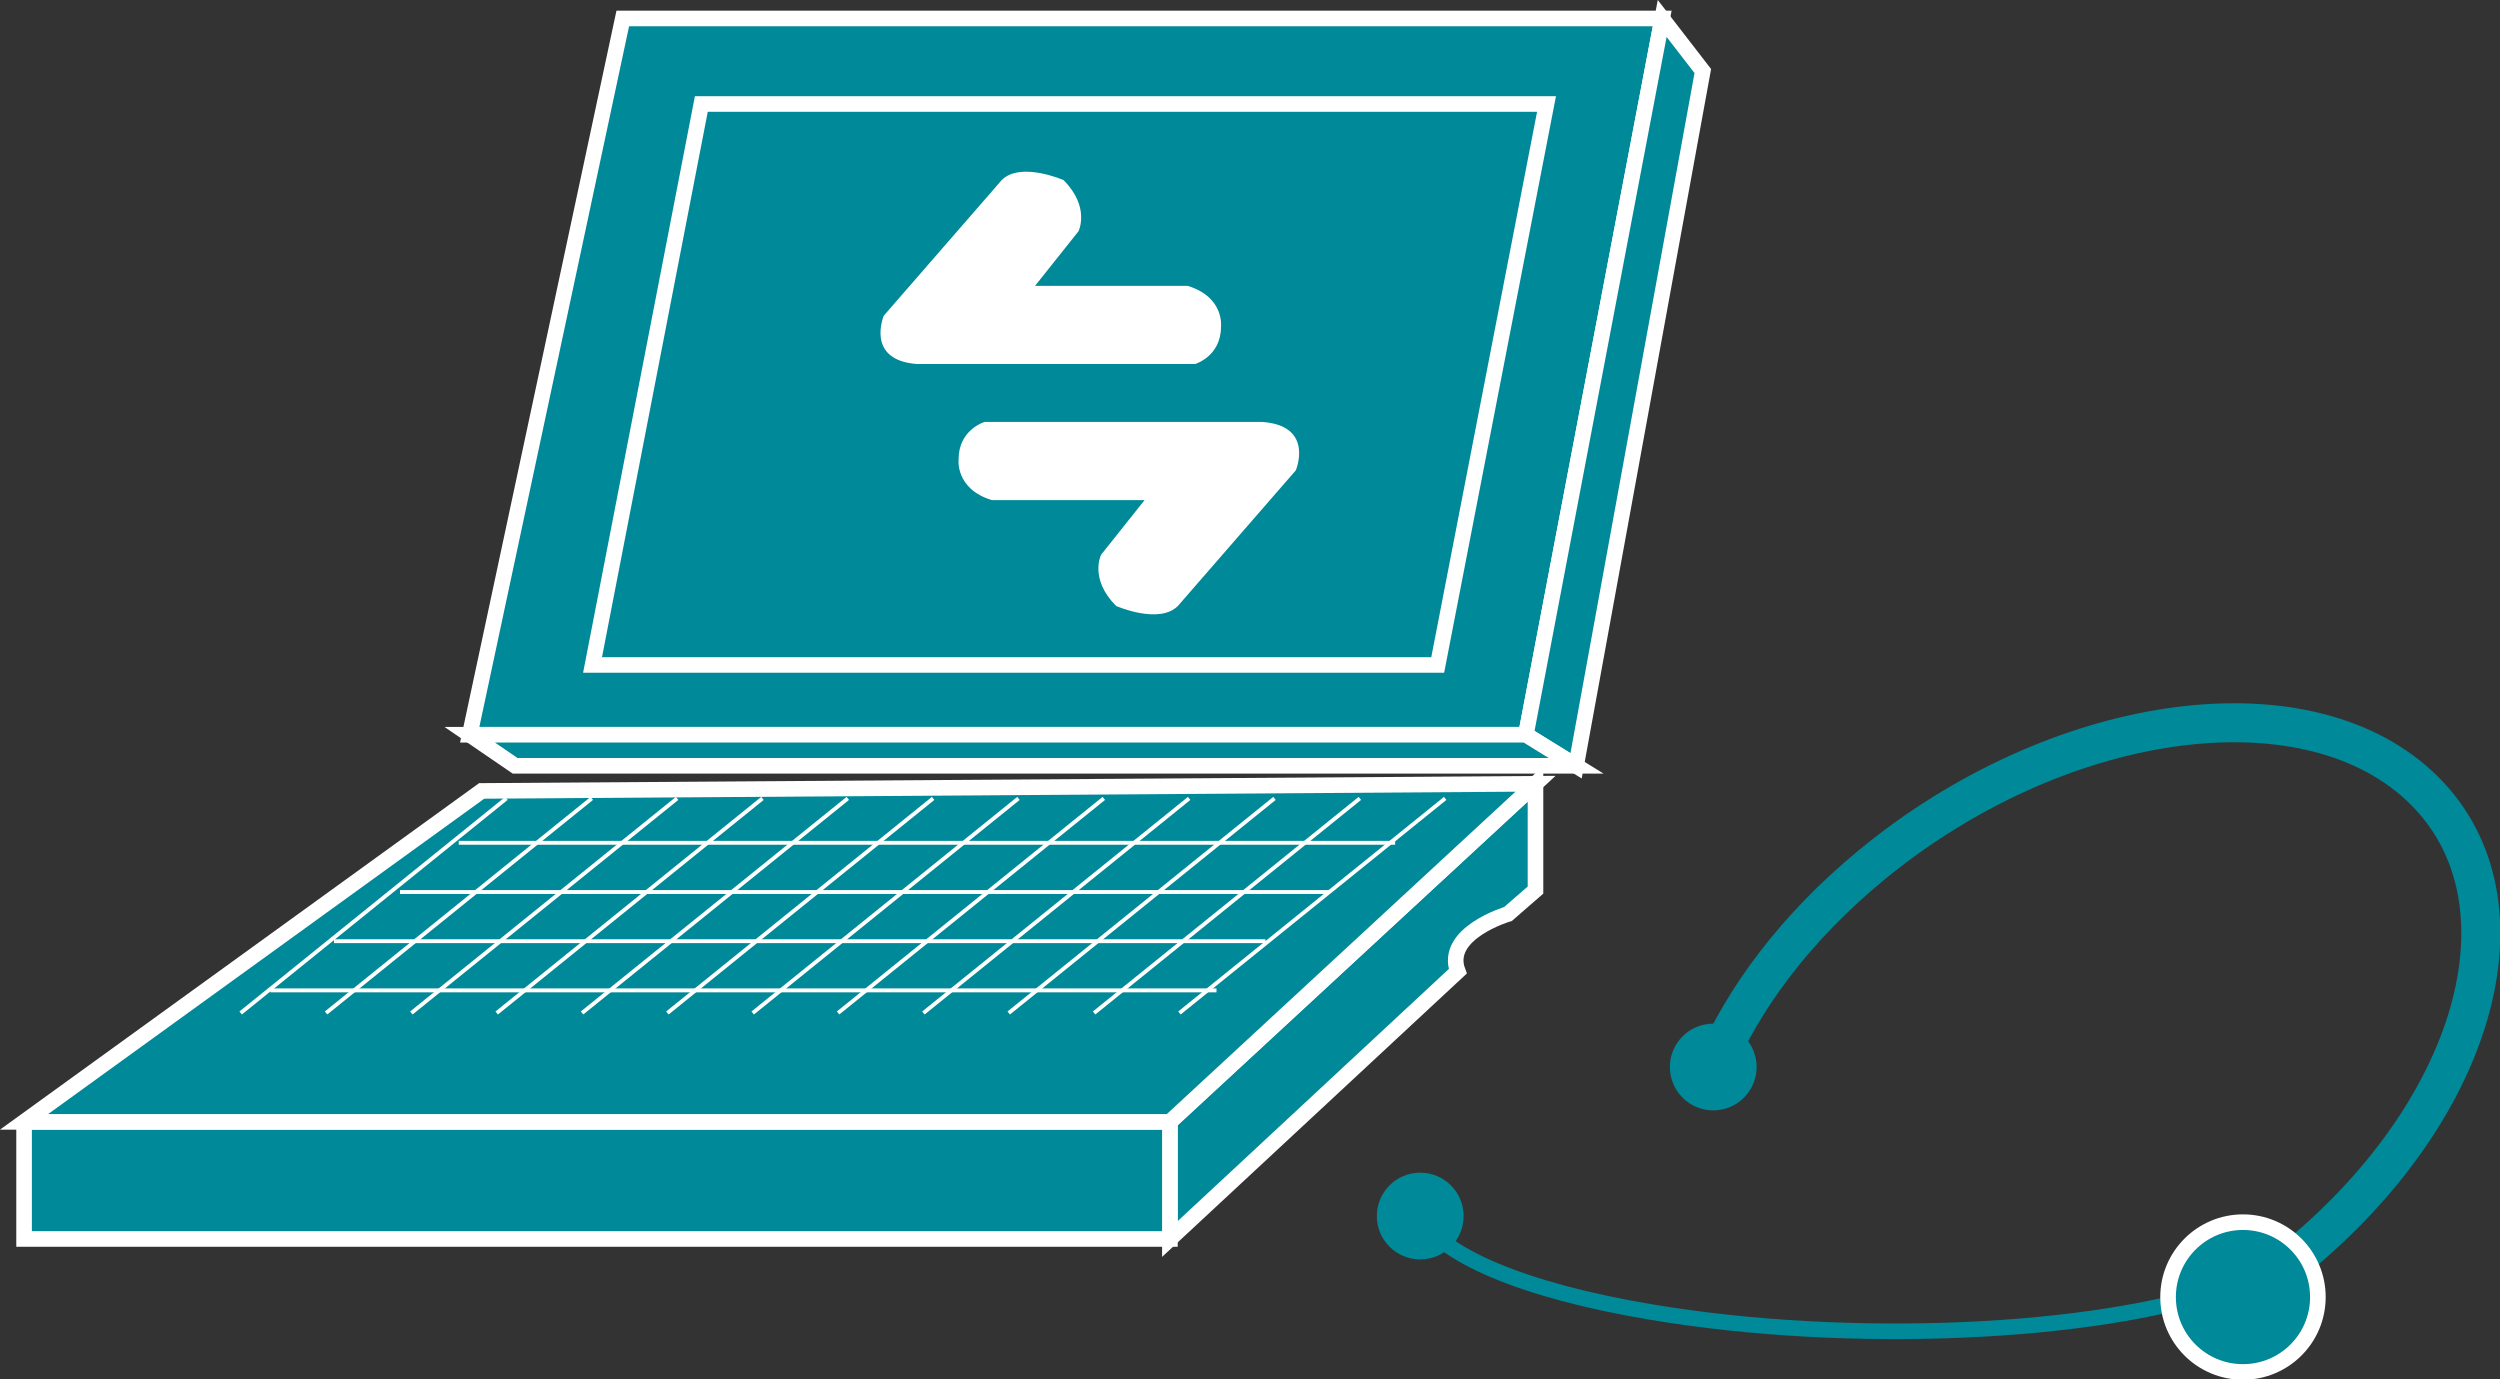 <?xml version="1.0" encoding="UTF-8" standalone="no"?>
<svg
   xmlns:dc="http://purl.org/dc/elements/1.1/"
   xmlns:cc="http://creativecommons.org/ns#"
   xmlns:rdf="http://www.w3.org/1999/02/22-rdf-syntax-ns#"
   xmlns:svg="http://www.w3.org/2000/svg"
   xmlns="http://www.w3.org/2000/svg"
   version="1.1"
   id="svg2"
   xml:space="preserve"
   width="85.44"
   height="47.133"
   viewBox="0 0 85.44 47.133"><rect x="0" y="0" width="85.44" height="47.133" fill="#333333" stroke="none"/><defs
     id="defs6" /><g
     id="g967"><path
       id="path14"
       style="fill:#008998;fill-opacity:1;fill-rule:nonzero;stroke:none;stroke-width:0.133"
       d="M 52.148,25.111 56.807,0.631 H 21.284 L 16.053,25.111 h 36.096" /><path
       id="path16"
       style="fill:none;stroke:#FFFFFF;stroke-width:0.533;stroke-linecap:butt;stroke-linejoin:miter;stroke-miterlimit:4;stroke-dasharray:none;stroke-opacity:1"
       d="M 52.148,25.111 56.807,0.631 H 21.284 L 16.053,25.111 Z" /><path
       id="path18"
       style="fill:#008998;fill-opacity:1;fill-rule:nonzero;stroke:none;stroke-width:0.133"
       d="m 56.807,0.631 1.388,1.797 -4.331,23.745 -1.716,-1.061 4.659,-24.48" /><path
       id="path20"
       style="fill:none;stroke:#FFFFFF;stroke-width:0.533;stroke-linecap:butt;stroke-linejoin:miter;stroke-miterlimit:4;stroke-dasharray:none;stroke-opacity:1"
       d="m 56.807,0.631 1.388,1.797 -4.331,23.745 -1.716,-1.061 z" /><path
       id="path22"
       style="fill:#008998;fill-opacity:1;fill-rule:nonzero;stroke:none;stroke-width:0.133"
       d="m 16.053,25.111 1.552,1.061 H 53.865 L 52.148,25.111 H 16.053" /><path
       id="path24"
       style="fill:none;stroke:#FFFFFF;stroke-width:0.533;stroke-linecap:butt;stroke-linejoin:miter;stroke-miterlimit:4;stroke-dasharray:none;stroke-opacity:1"
       d="m 16.053,25.111 1.552,1.061 h 36.26 l -1.716,-1.061 z" /><path
       id="path26"
       style="fill:#008998;fill-opacity:1;fill-rule:nonzero;stroke:none;stroke-width:0.133"
       d="m 52.477,26.786 v 3.633 l -0.94,0.818 c 0,0 -2.206,0.652 -1.716,1.958 l -9.839,9.149 V 38.34 L 52.477,26.786" /><path
       id="path28"
       style="fill:none;stroke:#FFFFFF;stroke-width:0.533;stroke-linecap:butt;stroke-linejoin:miter;stroke-miterlimit:4;stroke-dasharray:none;stroke-opacity:1"
       d="m 52.477,26.786 v 3.633 l -0.94,0.818 c 0,0 -2.206,0.652 -1.716,1.958 l -9.839,9.149 v -4.003 z" /><path
       id="path30"
       style="fill:#008998;fill-opacity:1;fill-rule:nonzero;stroke:none;stroke-width:0.133"
       d="M 0.823,42.343 H 39.982 V 38.34 H 0.823 Z" /><path
       id="path32"
       style="fill:none;stroke:#FFFFFF;stroke-width:0.533;stroke-linecap:butt;stroke-linejoin:miter;stroke-miterlimit:4;stroke-dasharray:none;stroke-opacity:1"
       d="m 0.823,38.34 v 4.003 H 39.982 V 38.34 H 0.823" /><path
       id="path34"
       style="fill:#008998;fill-opacity:1;fill-rule:nonzero;stroke:none;stroke-width:0.133"
       d="M 16.461,27.031 52.477,26.786 39.982,38.34 H 0.823 L 16.461,27.031" /><path
       id="path36"
       style="fill:none;stroke:#FFFFFF;stroke-width:0.533;stroke-linecap:butt;stroke-linejoin:miter;stroke-miterlimit:4;stroke-dasharray:none;stroke-opacity:1"
       d="M 16.461,27.031 52.477,26.786 39.982,38.34 H 0.823 Z" /><path
       id="path38"
       style="fill:#008998;fill-opacity:1;fill-rule:nonzero;stroke:none;stroke-width:0.133"
       d="M 49.135,22.726 52.854,3.554 H 23.969 L 20.251,22.726 h 28.885" /><path
       id="path40"
       style="fill:none;stroke:#FFFFFF;stroke-width:0.533;stroke-linecap:butt;stroke-linejoin:miter;stroke-miterlimit:4;stroke-dasharray:none;stroke-opacity:1"
       d="M 49.135,22.726 52.854,3.554 H 23.969 L 20.251,22.726 Z" /><path
       id="path42"
       style="fill:none;stroke:#FFFFFF;stroke-width:0.133;stroke-linecap:butt;stroke-linejoin:round;stroke-miterlimit:4;stroke-dasharray:none;stroke-opacity:1"
       d="M 17.308,27.286 8.224,34.62" /><path
       id="path44"
       style="fill:none;stroke:#FFFFFF;stroke-width:0.133;stroke-linecap:butt;stroke-linejoin:round;stroke-miterlimit:4;stroke-dasharray:none;stroke-opacity:1"
       d="m 20.225,27.286 -9.083,7.334" /><path
       id="path46"
       style="fill:none;stroke:#FFFFFF;stroke-width:0.133;stroke-linecap:butt;stroke-linejoin:round;stroke-miterlimit:4;stroke-dasharray:none;stroke-opacity:1"
       d="m 23.141,27.286 -9.083,7.334" /><path
       id="path48"
       style="fill:none;stroke:#FFFFFF;stroke-width:0.133;stroke-linecap:butt;stroke-linejoin:round;stroke-miterlimit:4;stroke-dasharray:none;stroke-opacity:1"
       d="m 26.058,27.286 -9.083,7.334" /><path
       id="path50"
       style="fill:none;stroke:#FFFFFF;stroke-width:0.133;stroke-linecap:butt;stroke-linejoin:round;stroke-miterlimit:4;stroke-dasharray:none;stroke-opacity:1"
       d="M 28.974,27.286 19.891,34.62" /><path
       id="path52"
       style="fill:none;stroke:#FFFFFF;stroke-width:0.133;stroke-linecap:butt;stroke-linejoin:round;stroke-miterlimit:4;stroke-dasharray:none;stroke-opacity:1"
       d="m 31.891,27.286 -9.083,7.334" /><path
       id="path54"
       style="fill:none;stroke:#FFFFFF;stroke-width:0.133;stroke-linecap:butt;stroke-linejoin:round;stroke-miterlimit:4;stroke-dasharray:none;stroke-opacity:1"
       d="m 34.807,27.286 -9.083,7.334" /><path
       id="path56"
       style="fill:none;stroke:#FFFFFF;stroke-width:0.133;stroke-linecap:butt;stroke-linejoin:round;stroke-miterlimit:4;stroke-dasharray:none;stroke-opacity:1"
       d="m 37.724,27.286 -9.083,7.334" /><path
       id="path58"
       style="fill:none;stroke:#FFFFFF;stroke-width:0.133;stroke-linecap:butt;stroke-linejoin:round;stroke-miterlimit:4;stroke-dasharray:none;stroke-opacity:1"
       d="m 40.641,27.286 -9.083,7.334" /><path
       id="path60"
       style="fill:none;stroke:#FFFFFF;stroke-width:0.133;stroke-linecap:butt;stroke-linejoin:round;stroke-miterlimit:4;stroke-dasharray:none;stroke-opacity:1"
       d="m 43.557,27.286 -9.083,7.334" /><path
       id="path62"
       style="fill:none;stroke:#FFFFFF;stroke-width:0.133;stroke-linecap:butt;stroke-linejoin:round;stroke-miterlimit:4;stroke-dasharray:none;stroke-opacity:1"
       d="m 46.474,27.286 -9.083,7.334" /><path
       id="path64"
       style="fill:none;stroke:#FFFFFF;stroke-width:0.133;stroke-linecap:butt;stroke-linejoin:round;stroke-miterlimit:4;stroke-dasharray:none;stroke-opacity:1"
       d="m 49.391,27.286 -9.083,7.334" /><path
       id="path66"
       style="fill:none;stroke:#FFFFFF;stroke-width:0.133;stroke-linecap:butt;stroke-linejoin:round;stroke-miterlimit:4;stroke-dasharray:none;stroke-opacity:1"
       d="M 9.24,33.847 H 41.575" /><path
       id="path68"
       style="fill:none;stroke:#FFFFFF;stroke-width:0.133;stroke-linecap:butt;stroke-linejoin:round;stroke-miterlimit:4;stroke-dasharray:none;stroke-opacity:1"
       d="M 11.415,32.166 H 43.25" /><path
       id="path70"
       style="fill:none;stroke:#FFFFFF;stroke-width:0.133;stroke-linecap:butt;stroke-linejoin:round;stroke-miterlimit:4;stroke-dasharray:none;stroke-opacity:1"
       d="M 13.67,30.486 H 45.422" /><path
       id="path72"
       style="fill:none;stroke:#FFFFFF;stroke-width:0.133;stroke-linecap:butt;stroke-linejoin:round;stroke-miterlimit:4;stroke-dasharray:none;stroke-opacity:1"
       d="M 15.678,28.804 H 47.68" /><path
       id="path74"
       style="fill:#FFFFFF;fill-opacity:1;fill-rule:nonzero;stroke:none;stroke-width:0.133"
       d="m 35.372,9.77 h 5.218 c 1.266,0.385 1.139,1.399 1.139,1.399 0,1.011 -0.885,1.272 -0.885,1.272 h -9.508 c -1.772,-0.134 -1.132,-1.652 -1.132,-1.652 l 4.031,-4.635 c 0.643,-0.643 2.11,0 2.11,0 0.925,0.924 0.514,1.749 0.514,1.749 l -1.487,1.869" /><path
       id="path76"
       style="fill:#FFFFFF;fill-opacity:1;fill-rule:nonzero;stroke:none;stroke-width:0.133"
       d="m 39.117,17.093 h -5.218 c -1.266,-0.387 -1.138,-1.399 -1.138,-1.399 0,-1.013 0.886,-1.273 0.886,-1.273 h 9.507 c 1.773,0.134 1.133,1.652 1.133,1.652 L 40.255,20.71 c -0.644,0.643 -2.11,0 -2.11,0 -0.927,-0.928 -0.515,-1.75 -0.515,-1.75 l 1.486,-1.867" /><path
       id="path78"
       style="fill:#008998;fill-opacity:1;fill-rule:nonzero;stroke:none;stroke-width:0.133"
       d="m 50.021,41.559 c 0,0.82 -0.662,1.483 -1.484,1.483 -0.818,0 -1.483,-0.662 -1.483,-1.483 0,-0.818 0.665,-1.482 1.483,-1.482 0.822,0 1.484,0.665 1.484,1.482" /><path
       id="path80"
       style="fill:none;stroke:#008998;stroke-width:0.533;stroke-linecap:butt;stroke-linejoin:round;stroke-miterlimit:4;stroke-dasharray:none;stroke-opacity:1"
       d="M 76.064,44.031 C 71.542,45.592 63.231,45.98 56.456,44.845 51.99,44.101 49.198,42.861 48.539,41.559" /><path
       id="path82"
       style="fill:none;stroke:#008998;stroke-width:1.333;stroke-linecap:butt;stroke-linejoin:round;stroke-miterlimit:4;stroke-dasharray:none;stroke-opacity:1"
       d="m 58.58,36.481 c 1.004,-2.391 2.827,-4.815 5.373,-6.912 6.318,-5.206 14.695,-6.429 18.712,-2.731 4.017,3.697 2.155,10.913 -4.162,16.119 -0.599,0.495 -1.216,0.951 -1.846,1.371" /><path
       id="path84"
       style="fill:#008998;fill-opacity:1;fill-rule:nonzero;stroke:none;stroke-width:0.133"
       d="m 79.216,44.329 c 0,1.415 -1.146,2.559 -2.56,2.559 -1.413,0 -2.56,-1.144 -2.56,-2.559 0,-1.414 1.147,-2.56 2.56,-2.56 1.414,0 2.56,1.146 2.56,2.56" /><path
       id="path86"
       style="fill:none;stroke:#FFFFFF;stroke-width:0.533;stroke-linecap:butt;stroke-linejoin:miter;stroke-miterlimit:4;stroke-dasharray:none;stroke-opacity:1"
       d="m 79.216,44.329 c 0,1.415 -1.146,2.559 -2.56,2.559 -1.413,0 -2.56,-1.144 -2.56,-2.559 0,-1.414 1.147,-2.56 2.56,-2.56 1.414,0 2.56,1.146 2.56,2.56 z" /><path
       id="path88"
       style="fill:#008998;fill-opacity:1;fill-rule:nonzero;stroke:none;stroke-width:0.133"
       d="m 60.035,36.466 c 0,0.819 -0.666,1.483 -1.483,1.483 -0.819,0 -1.482,-0.664 -1.482,-1.483 0,-0.818 0.663,-1.482 1.482,-1.482 0.818,0 1.483,0.665 1.483,1.482" /></g></svg>